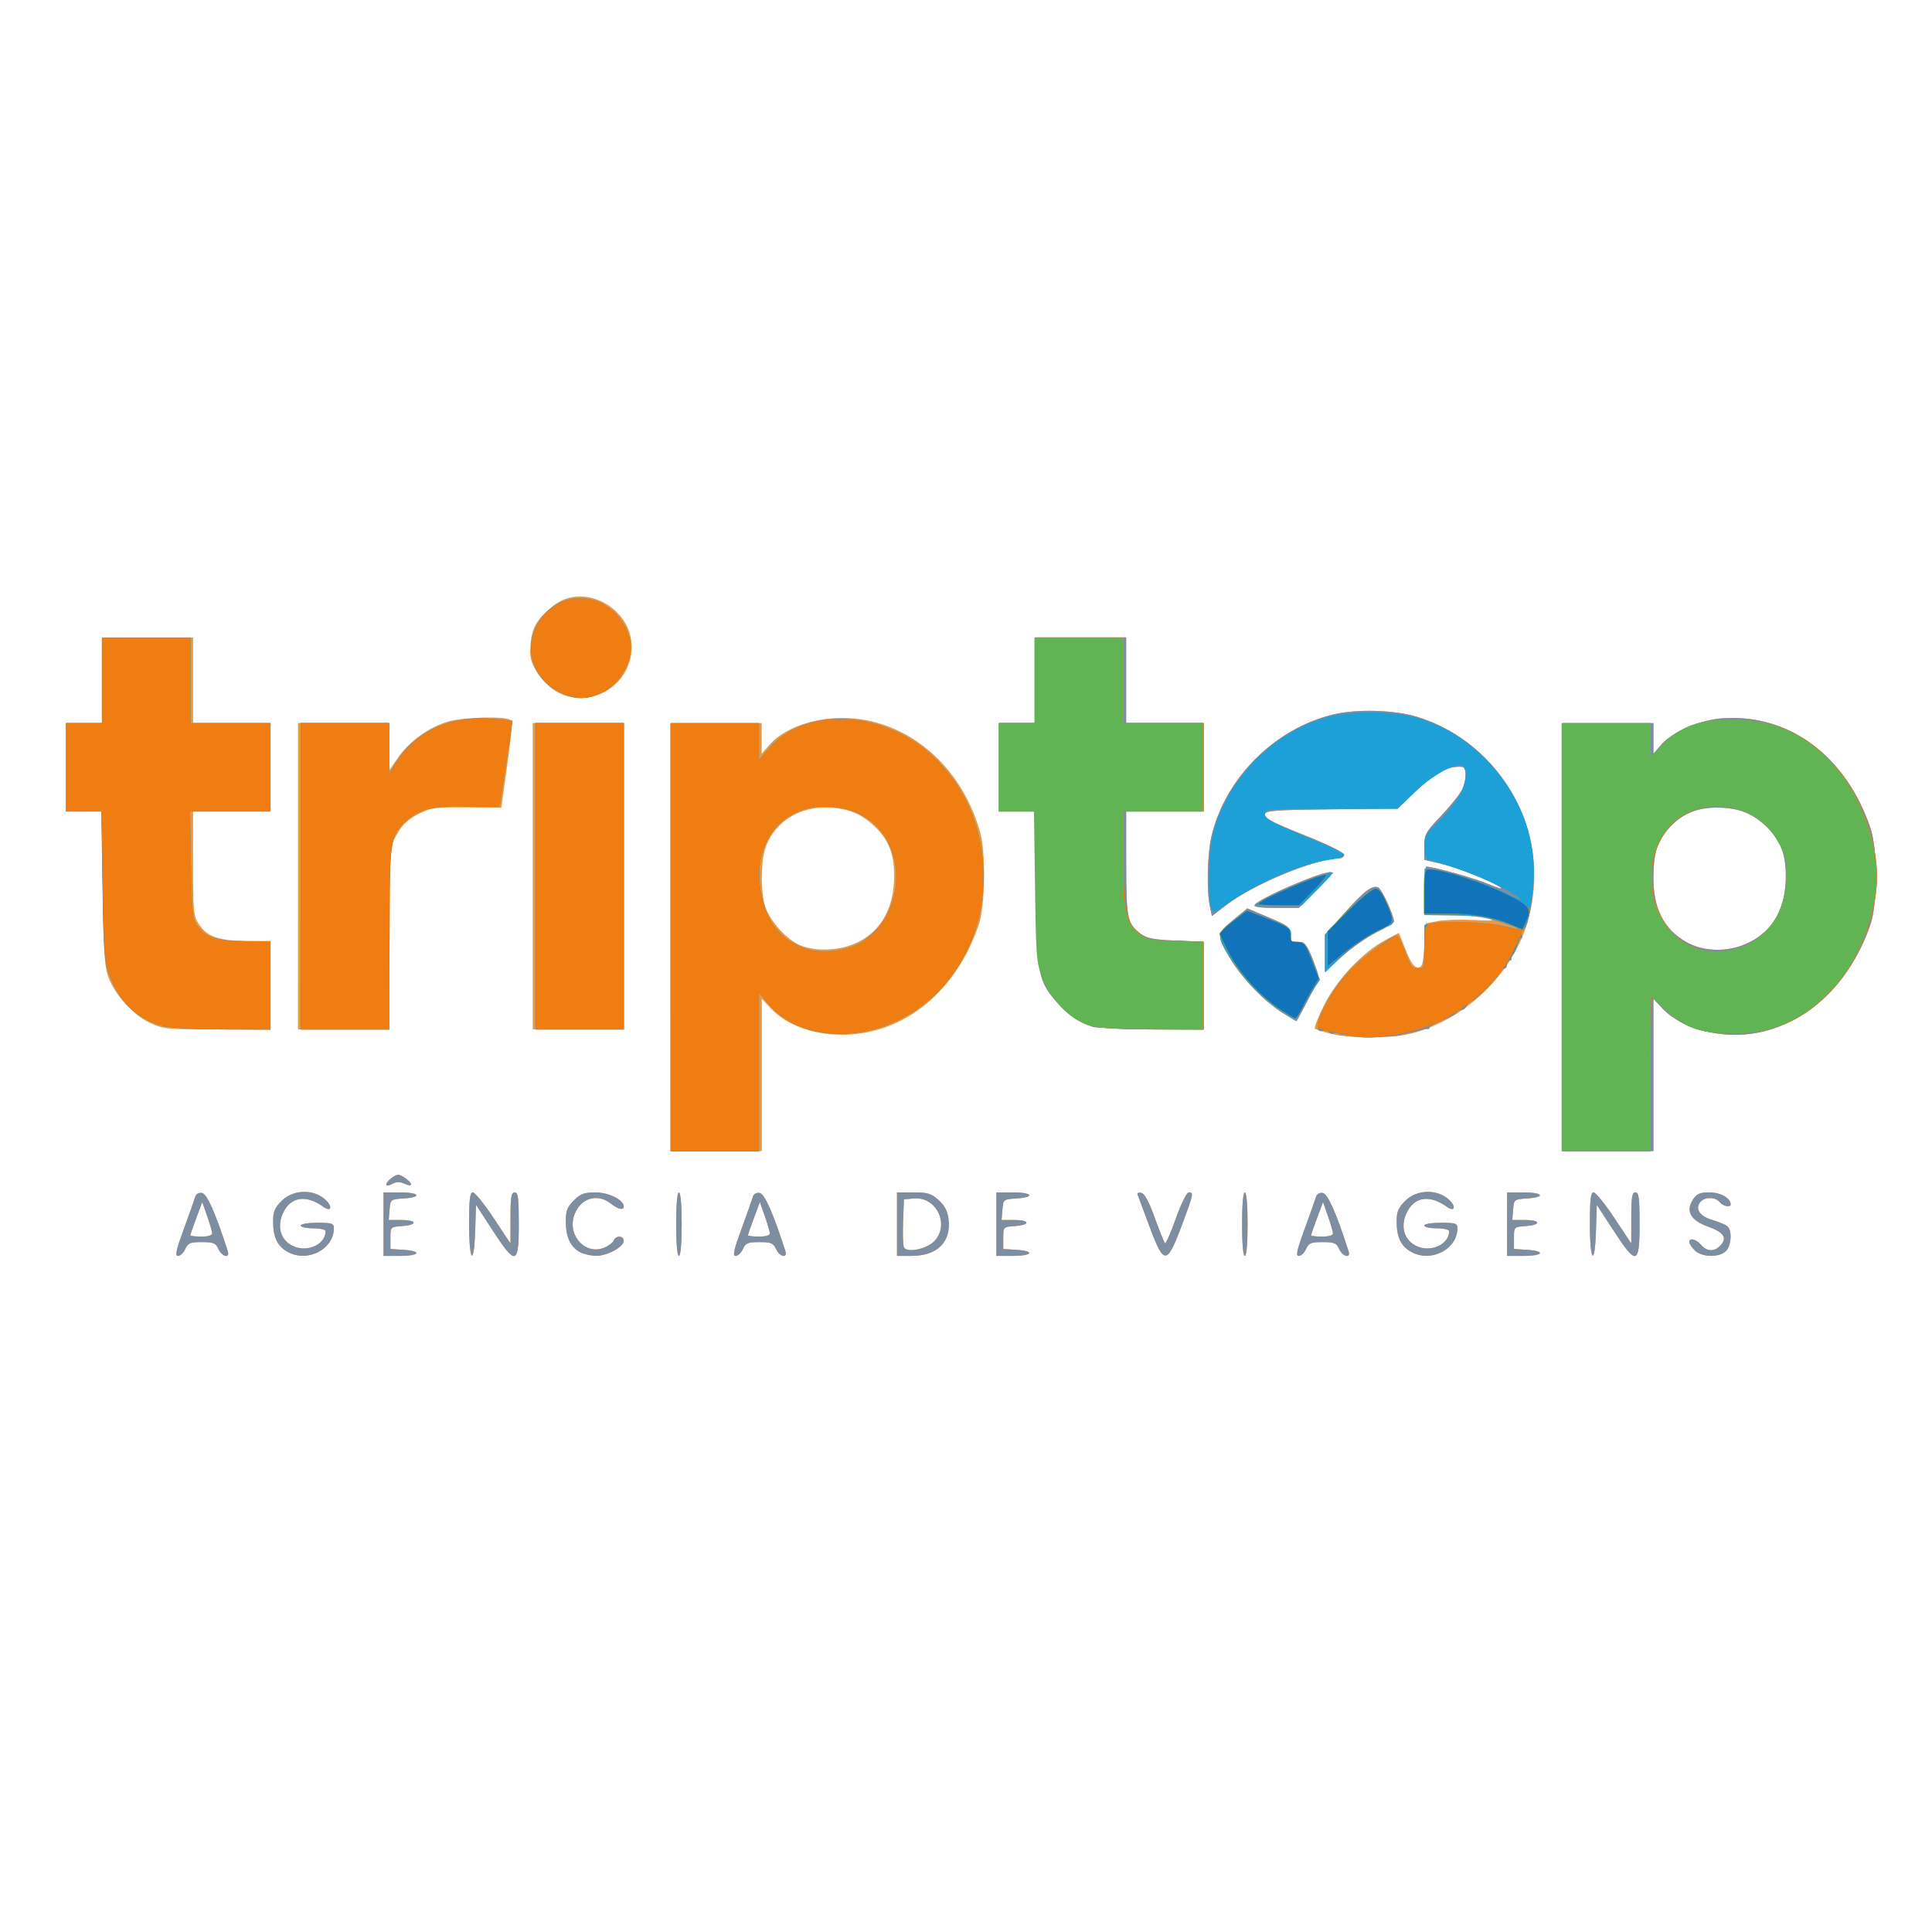 <svg id="svg1" width="512" height="512" version="1.1" viewBox="0 0 135.5 135.5" xml:space="preserve" xmlns="http://www.w3.org/2000/svg"><g id="layer1"><g id="g229022" transform="translate(.023 .805)"><path id="path229027" d="m12.87 85.39c0.381-1.038 0.737-2.045 0.791-2.237 0.062-0.216 0.246-0.327 0.483-0.29 0.348 0.053 0.952 1.417 1.806 4.076 0.172 0.536-0.404 0.408-0.656-0.145-0.191-0.42-0.346-0.484-1.162-0.484-0.816 0-0.971 0.064-1.162 0.484-0.121 0.266-0.349 0.484-0.507 0.484-0.225 0-0.138-0.405 0.406-1.888zm1.987 0.29c-0.008-0.133-0.168-0.677-0.355-1.21l-0.34-0.968-0.419 1.12c-0.231 0.616-0.419 1.16-0.419 1.21 0 0.049 0.348 0.09 0.774 0.09 0.498 0 0.769-0.086 0.759-0.242zm5.209 1.266c-0.661-0.41-0.934-1.019-0.934-2.083 0-0.688 0.112-0.959 0.596-1.443 0.791-0.791 2.185-0.85 3.024-0.128 0.565 0.486 0.483 0.955-0.095 0.542-1.208-0.864-2.268-0.714-2.813 0.397-0.489 0.996-0.175 1.999 0.746 2.384 1.002 0.419 2.222-0.167 2.222-1.067 0-0.116-0.384-0.206-0.871-0.206-0.479 0-0.871-0.087-0.871-0.194 0-0.108 0.516-0.194 1.162-0.194 1.023 0 1.162 0.045 1.162 0.378 0 1.525-1.946 2.469-3.325 1.614zm6.81-1.895v-2.227h1.162c1.375 0 1.569 0.34 0.242 0.425-0.911 0.058-0.92 0.066-0.98 0.785l-0.06 0.726h0.883c1.114 0 1.163 0.345 0.06 0.424-0.821 0.059-0.823 0.061-0.823 0.834v0.774l0.92 0.059c1.327 0.085 1.133 0.425-0.242 0.425h-1.162zm6.002 0c0-1.747 0.057-2.227 0.263-2.227 0.145 0 0.798 0.806 1.451 1.791l1.188 1.791 0.001-1.791c9.83e-4 -1.462 0.054-1.791 0.292-1.791 0.241 0 0.29 0.377 0.29 2.227 0 2.875-0.215 2.926-1.839 0.43l-1.162-1.785-0.056 1.791c-0.081 2.593-0.428 2.24-0.428-0.436zm7.766 1.956c-0.661-0.366-0.975-1.042-0.983-2.116-0.006-0.78 0.087-1.028 0.559-1.5 0.473-0.473 0.723-0.566 1.523-0.566 0.93 0 1.977 0.52 1.977 0.982 0 0.294-0.39 0.205-0.915-0.208-0.959-0.754-2.166-0.351-2.565 0.855-0.469 1.422 0.812 2.786 2.111 2.248 0.312-0.129 0.614-0.357 0.672-0.507 0.14-0.366 0.698-0.349 0.698 0.021 0 0.432-1.156 1.062-1.936 1.054-0.373-0.003-0.886-0.121-1.14-0.263zm6.755-1.956c0-1.355 0.076-2.227 0.194-2.227 0.118 0 0.194 0.871 0.194 2.227s-0.076 2.227-0.194 2.227c-0.118 0-0.194-0.871-0.194-2.227zm4.581 0.339c0.381-1.038 0.737-2.045 0.791-2.237 0.062-0.216 0.246-0.327 0.483-0.29 0.348 0.053 0.952 1.417 1.806 4.076 0.172 0.536-0.404 0.408-0.656-0.145-0.191-0.42-0.346-0.484-1.162-0.484s-0.971 0.064-1.162 0.484c-0.121 0.266-0.349 0.484-0.507 0.484-0.225 0-0.138-0.405 0.406-1.888zm1.987 0.29c-0.008-0.133-0.168-0.677-0.355-1.21l-0.34-0.968-0.419 1.12c-0.231 0.616-0.419 1.16-0.419 1.21 0 0.049 0.348 0.09 0.774 0.09 0.498 0 0.769-0.086 0.759-0.242zm8.921-0.629v-2.227h1.159c0.99 0 1.245 0.077 1.754 0.532 0.416 0.372 0.626 0.766 0.697 1.307 0.213 1.627-0.765 2.612-2.594 2.613l-1.016 7.24e-4zm2.662 1.147c1.028-1.16 0.086-3.077-1.449-2.95l-0.729 0.06-0.057 1.532c-0.031 0.843-0.008 1.659 0.052 1.815 0.174 0.453 1.651 0.144 2.184-0.457zm4.308-1.147v-2.227h1.162c1.375 0 1.569 0.34 0.242 0.425-0.911 0.058-0.92 0.066-0.98 0.785l-0.06 0.726h0.883c1.114 0 1.163 0.345 0.06 0.424-0.821 0.059-0.823 0.061-0.823 0.834v0.774l0.92 0.059c1.327 0.085 1.133 0.425-0.242 0.425h-1.162zm10.74 0.169c-0.423-1.14-0.801-2.154-0.84-2.253-0.039-0.099 0.08-0.15 0.265-0.113 0.225 0.045 0.536 0.622 0.942 1.746 0.334 0.924 0.656 1.728 0.716 1.787 0.06 0.059 0.404-0.718 0.763-1.728 0.374-1.048 0.763-1.836 0.907-1.836 0.36 0 0.337 0.111-0.501 2.345-1.036 2.764-1.244 2.768-2.252 0.05zm6.491-0.169c0-1.355 0.076-2.227 0.194-2.227 0.118 0 0.194 0.871 0.194 2.227s-0.076 2.227-0.194 2.227c-0.118 0-0.194-0.871-0.194-2.227zm4.387 0.339c0.381-1.038 0.737-2.045 0.791-2.237 0.062-0.216 0.246-0.327 0.483-0.29 0.348 0.053 0.952 1.417 1.806 4.076 0.172 0.536-0.404 0.408-0.656-0.145-0.191-0.42-0.346-0.484-1.162-0.484-0.816 0-0.971 0.064-1.162 0.484-0.121 0.266-0.349 0.484-0.507 0.484-0.225 0-0.138-0.405 0.406-1.888zm1.987 0.29c-0.008-0.133-0.168-0.677-0.355-1.21l-0.34-0.968-0.419 1.12c-0.231 0.616-0.419 1.16-0.419 1.21 0 0.049 0.348 0.09 0.774 0.09 0.498 0 0.769-0.086 0.759-0.242zm5.402 1.266c-0.661-0.41-0.934-1.019-0.934-2.083 0-0.688 0.112-0.959 0.596-1.443 0.791-0.791 2.185-0.85 3.024-0.128 0.565 0.486 0.483 0.955-0.095 0.542-1.208-0.864-2.268-0.714-2.813 0.397-0.489 0.996-0.175 1.999 0.746 2.384 1.002 0.419 2.222-0.167 2.222-1.067 0-0.116-0.384-0.206-0.871-0.206-0.479 0-0.871-0.087-0.871-0.194 0-0.108 0.516-0.194 1.162-0.194 1.023 0 1.162 0.045 1.162 0.378 0 1.525-1.946 2.469-3.325 1.614zm6.81-1.895v-2.227h1.162c1.375 0 1.569 0.34 0.242 0.425-0.911 0.058-0.92 0.066-0.98 0.785l-0.06 0.726h0.883c1.114 0 1.163 0.345 0.06 0.424-0.821 0.059-0.823 0.061-0.823 0.834v0.774l0.92 0.059c1.327 0.085 1.133 0.425-0.242 0.425h-1.162zm5.808 0c0-1.747 0.057-2.227 0.263-2.227 0.145 0 0.798 0.806 1.451 1.791l1.188 1.791 1e-3 -1.791c9.8e-4 -1.462 0.054-1.791 0.292-1.791 0.241 0 0.29 0.377 0.29 2.227 0 2.875-0.215 2.926-1.839 0.43l-1.162-1.785-0.056 1.791c-0.081 2.593-0.428 2.24-0.428-0.436zm7.357 1.839c-0.213-0.213-0.387-0.474-0.387-0.581 0-0.327 0.476-0.215 0.826 0.194 0.415 0.484 0.952 0.495 1.375 0.028 0.48-0.53 0.217-0.913-0.903-1.316-1.211-0.435-1.565-1.082-1.035-1.891 0.268-0.409 0.478-0.499 1.164-0.499 0.765 0 1.478 0.404 1.478 0.838 0 0.242-0.532 0.132-0.774-0.161-0.307-0.37-1.044-0.375-1.348-0.009-0.397 0.478-0.058 0.998 0.819 1.258 0.451 0.134 0.928 0.332 1.061 0.441 0.364 0.297 0.295 1.398-0.112 1.766-0.497 0.45-1.683 0.413-2.163-0.067zm-91.77-4.629c0-0.104 0.186-0.32 0.413-0.479 0.367-0.257 0.464-0.256 0.871 0.011 0.595 0.39 0.594 0.697-0.001 0.425-0.334-0.152-0.572-0.149-0.871 0.011-0.247 0.132-0.412 0.145-0.412 0.031zm19.94-17.35v-15h6.389v2.143l0.576-0.656c0.886-1.009 2.694-1.735 4.573-1.836 4.613-0.248 8.772 3.023 10.17 7.996 0.409 1.461 0.356 5.154-0.094 6.486-1.669 4.941-5.594 7.943-10.07 7.707-1.868-0.099-3.498-0.757-4.498-1.818l-0.65-0.69v10.68h-6.389zm13.13 0.368c1.676-0.835 2.554-2.457 2.547-4.705-0.005-1.571-0.428-2.573-1.489-3.53-0.973-0.877-1.951-1.221-3.444-1.21-1.947 0.015-3.609 1.204-4.135 2.962-0.285 0.952-0.283 2.957 0.004 3.915 0.282 0.94 1.338 2.191 2.264 2.68 1.088 0.575 2.975 0.524 4.254-0.113zm49.41-0.368v-15h6.389v2.159l0.496-0.589c0.806-0.958 2.761-1.807 4.404-1.913 4.644-0.298 8.609 2.66 10.32 7.7 0.513 1.508 0.511 5.277-3e-3 6.776-1.377 4.016-4.281 6.827-7.811 7.561-2.485 0.516-5.366-0.196-6.758-1.671l-0.65-0.69v10.68h-6.389zm13.11 0.378c1.714-0.854 2.574-2.432 2.566-4.71-5e-3 -1.576-0.426-2.576-1.489-3.534-0.973-0.877-1.951-1.221-3.444-1.21-1.411 0.011-2.51 0.522-3.373 1.568-0.744 0.902-0.98 1.712-0.982 3.365-2e-3 2.149 0.728 3.587 2.275 4.48 1.269 0.733 3.025 0.749 4.447 0.041zm-29.33 6.409c-0.562-0.136-1.073-0.298-1.135-0.36-0.062-0.062 0.222-0.793 0.632-1.624 0.868-1.762 2.703-3.725 4.264-4.561l0.995-0.533 0.484 1.211c0.351 0.876 0.584 1.211 0.844 1.211 0.312 0 0.372-0.204 0.456-1.544l0.097-1.544 0.871-0.162c0.479-0.089 1.612-0.122 2.517-0.073 1.251 0.068 1.506 0.043 1.065-0.102-0.32-0.105-1.474-0.205-2.565-0.222l-1.984-0.031-1.38e-4 -1.694c-7.5e-5 -0.932 0.065-1.693 0.145-1.693 0.522 0.005 3.481 0.839 4.427 1.247 0.627 0.271 0.974 0.365 0.772 0.209-0.557-0.43-2.977-1.389-4.231-1.677l-1.113-0.256v-0.92c0-0.866 0.073-0.998 1.251-2.246 0.688-0.729 1.341-1.564 1.452-1.856 0.274-0.721 0.254-1.468-0.041-1.495-1.012-0.093-1.863 0.361-3.352 1.791l-1.175 1.129-4.631 0.052c-4.108 0.046-4.638 0.088-4.692 0.369-0.047 0.244 0.588 0.575 2.756 1.438 1.639 0.652 2.817 1.229 2.817 1.377 0 0.141-0.16 0.256-0.356 0.256-1.635 0-6.009 1.809-7.913 3.273l-1.009 0.776-0.15-0.718c-0.228-1.092-0.166-3.687 0.117-4.88 0.968-4.086 4.426-7.546 8.538-8.541 1.652-0.4 4.307-0.323 5.905 0.171 6.024 1.863 9.503 8.336 7.728 14.38-1.081 3.681-4.38 6.848-8.143 7.819-1.415 0.365-4.189 0.378-5.641 0.026zm-82.82-0.758c-1.176-0.547-2.45-1.936-2.92-3.183-0.29-0.769-0.354-1.733-0.415-6.282l-0.073-5.373h-2.49v-6.196h2.517v-6.002h6.389v6.002h5.421v6.196h-5.421v3.65c0 3.481 0.021 3.681 0.442 4.308 0.568 0.844 1.384 1.117 3.382 1.131l1.597 0.011v6.196l-3.727-0.002c-3.502-0.002-3.786-0.029-4.702-0.456zm10.37-10.29v-10.75h6.389v3.334l0.64-0.929c0.771-1.118 2.139-2.101 3.478-2.499 1.032-0.306 3.937-0.396 4.349-0.135 0.188 0.119 0.148 0.804-0.182 3.161l-0.421 3.009-2.435-0.018c-2.25-0.017-2.509 0.019-3.4 0.476-0.695 0.356-1.1 0.735-1.449 1.355l-0.484 0.861-0.12 12.88h-6.366zm16.46 0v-10.75h6.389v21.49h-6.389zm39.3 10.56c-0.972-0.296-1.713-0.793-2.479-1.663-1.375-1.562-1.458-1.998-1.54-8.079l-0.073-5.373h-2.49v-6.196h2.517v-6.002h6.389v6.002h5.421v6.196h-5.421l0.003 3.63c0.003 3.906 0.076 4.26 1.019 4.96 0.437 0.324 0.901 0.414 2.469 0.477l1.931 0.078v6.151l-3.63-0.017c-1.997-0.009-3.849-0.083-4.116-0.164zm13.28-0.991c-1.292-0.819-2.804-2.385-3.636-3.765-1-1.659-0.993-1.769 0.174-2.727l1.006-0.826 1.511 0.64c1.382 0.585 1.506 0.683 1.455 1.147-0.034 0.307 0.043 0.516 0.194 0.528 0.137 0.011 0.414 0.033 0.616 0.048 0.264 0.02 0.5 0.379 0.842 1.286 0.46 1.218 0.465 1.277 0.14 1.839-0.185 0.32-0.546 0.995-0.804 1.5-0.258 0.506-0.49 0.92-0.517 0.92-0.027 0-0.468-0.266-0.981-0.591zm2.986-4.163v-1.301l1.291-1.442c1.451-1.621 2.005-2.05 2.435-1.885 0.252 0.097 1.114 1.956 1.114 2.403 0 0.082-0.547 0.419-1.216 0.748-0.668 0.329-1.758 1.089-2.42 1.689l-1.205 1.09zm-4.934-3.383c0.29-0.469 4.564-2.319 5.358-2.319 0.133 0-0.319 0.566-1.005 1.258l-1.247 1.258h-1.614c-1.053 0-1.572-0.069-1.492-0.198zm-49.03-15.01c-0.478-0.287-1.033-0.855-1.33-1.362-0.43-0.733-0.496-1.038-0.422-1.935 0.097-1.167 0.443-1.758 1.56-2.662 2.225-1.801 5.796 0.265 5.515 3.191-0.25 2.597-3.119 4.089-5.324 2.768z" fill="#ea9842"/><path id="path229026" d="m12.87 85.39c0.381-1.038 0.737-2.045 0.791-2.237 0.062-0.216 0.246-0.327 0.483-0.29 0.348 0.053 0.952 1.417 1.806 4.076 0.172 0.536-0.404 0.408-0.656-0.145-0.191-0.42-0.346-0.484-1.162-0.484-0.816 0-0.971 0.064-1.162 0.484-0.121 0.266-0.349 0.484-0.507 0.484-0.225 0-0.138-0.405 0.406-1.888zm1.987 0.29c-0.008-0.133-0.168-0.677-0.355-1.21l-0.34-0.968-0.419 1.12c-0.231 0.616-0.419 1.16-0.419 1.21 0 0.049 0.348 0.09 0.774 0.09 0.498 0 0.769-0.086 0.759-0.242zm5.209 1.266c-0.661-0.41-0.934-1.019-0.934-2.083 0-0.688 0.112-0.959 0.596-1.443 0.791-0.791 2.185-0.85 3.024-0.128 0.565 0.486 0.483 0.955-0.095 0.542-1.208-0.864-2.268-0.714-2.813 0.397-0.489 0.996-0.175 1.999 0.746 2.384 1.002 0.419 2.222-0.167 2.222-1.067 0-0.116-0.384-0.206-0.871-0.206-0.479 0-0.871-0.087-0.871-0.194 0-0.108 0.516-0.194 1.162-0.194 1.023 0 1.162 0.045 1.162 0.378 0 1.525-1.946 2.469-3.325 1.614zm6.81-1.895v-2.227h1.162c1.375 0 1.569 0.34 0.242 0.425-0.911 0.058-0.92 0.066-0.98 0.785l-0.06 0.726h0.883c1.114 0 1.163 0.345 0.06 0.424-0.821 0.059-0.823 0.061-0.823 0.834v0.774l0.92 0.059c1.327 0.085 1.133 0.425-0.242 0.425h-1.162zm6.002 0c0-1.747 0.057-2.227 0.263-2.227 0.145 0 0.798 0.806 1.451 1.791l1.188 1.791 0.001-1.791c9.83e-4 -1.462 0.054-1.791 0.292-1.791 0.241 0 0.29 0.377 0.29 2.227 0 2.875-0.215 2.926-1.839 0.43l-1.162-1.785-0.056 1.791c-0.081 2.593-0.428 2.24-0.428-0.436zm7.766 1.956c-0.661-0.366-0.975-1.042-0.983-2.116-0.006-0.78 0.087-1.028 0.559-1.5 0.473-0.473 0.723-0.566 1.523-0.566 0.93 0 1.977 0.52 1.977 0.982 0 0.294-0.39 0.205-0.915-0.208-0.959-0.754-2.166-0.351-2.565 0.855-0.469 1.422 0.812 2.786 2.111 2.248 0.312-0.129 0.614-0.357 0.672-0.507 0.14-0.366 0.698-0.349 0.698 0.021 0 0.432-1.156 1.062-1.936 1.054-0.373-0.003-0.886-0.121-1.14-0.263zm6.755-1.956c0-1.355 0.076-2.227 0.194-2.227 0.118 0 0.194 0.871 0.194 2.227s-0.076 2.227-0.194 2.227c-0.118 0-0.194-0.871-0.194-2.227zm4.581 0.339c0.381-1.038 0.737-2.045 0.791-2.237 0.062-0.216 0.246-0.327 0.483-0.29 0.348 0.053 0.952 1.417 1.806 4.076 0.172 0.536-0.404 0.408-0.656-0.145-0.191-0.42-0.346-0.484-1.162-0.484s-0.971 0.064-1.162 0.484c-0.121 0.266-0.349 0.484-0.507 0.484-0.225 0-0.138-0.405 0.406-1.888zm1.987 0.29c-0.008-0.133-0.168-0.677-0.355-1.21l-0.34-0.968-0.419 1.12c-0.231 0.616-0.419 1.16-0.419 1.21 0 0.049 0.348 0.09 0.774 0.09 0.498 0 0.769-0.086 0.759-0.242zm8.921-0.629v-2.227h1.159c0.99 0 1.245 0.077 1.754 0.532 0.416 0.372 0.626 0.766 0.697 1.307 0.213 1.627-0.765 2.612-2.594 2.613l-1.016 7.24e-4zm2.662 1.147c1.028-1.16 0.086-3.077-1.449-2.95l-0.729 0.06-0.057 1.532c-0.031 0.843-0.008 1.659 0.052 1.815 0.174 0.453 1.651 0.144 2.184-0.457zm4.308-1.147v-2.227h1.162c1.375 0 1.569 0.34 0.242 0.425-0.911 0.058-0.92 0.066-0.98 0.785l-0.06 0.726h0.883c1.114 0 1.163 0.345 0.06 0.424-0.821 0.059-0.823 0.061-0.823 0.834v0.774l0.92 0.059c1.327 0.085 1.133 0.425-0.242 0.425h-1.162zm10.74 0.169c-0.423-1.14-0.801-2.154-0.84-2.253-0.039-0.099 0.08-0.15 0.265-0.113 0.225 0.045 0.536 0.622 0.942 1.746 0.334 0.924 0.656 1.728 0.716 1.787 0.06 0.059 0.404-0.718 0.763-1.728 0.374-1.048 0.763-1.836 0.907-1.836 0.36 0 0.337 0.111-0.501 2.345-1.036 2.764-1.244 2.768-2.252 0.05zm6.491-0.169c0-1.355 0.076-2.227 0.194-2.227 0.118 0 0.194 0.871 0.194 2.227s-0.076 2.227-0.194 2.227c-0.118 0-0.194-0.871-0.194-2.227zm4.387 0.339c0.381-1.038 0.737-2.045 0.791-2.237 0.062-0.216 0.246-0.327 0.483-0.29 0.348 0.053 0.952 1.417 1.806 4.076 0.172 0.536-0.404 0.408-0.656-0.145-0.191-0.42-0.346-0.484-1.162-0.484-0.816 0-0.971 0.064-1.162 0.484-0.121 0.266-0.349 0.484-0.507 0.484-0.225 0-0.138-0.405 0.406-1.888zm1.987 0.29c-0.008-0.133-0.168-0.677-0.355-1.21l-0.34-0.968-0.419 1.12c-0.231 0.616-0.419 1.16-0.419 1.21 0 0.049 0.348 0.09 0.774 0.09 0.498 0 0.769-0.086 0.759-0.242zm5.402 1.266c-0.661-0.41-0.934-1.019-0.934-2.083 0-0.688 0.112-0.959 0.596-1.443 0.791-0.791 2.185-0.85 3.024-0.128 0.565 0.486 0.483 0.955-0.095 0.542-1.208-0.864-2.268-0.714-2.813 0.397-0.489 0.996-0.175 1.999 0.746 2.384 1.002 0.419 2.222-0.167 2.222-1.067 0-0.116-0.384-0.206-0.871-0.206-0.479 0-0.871-0.087-0.871-0.194 0-0.108 0.516-0.194 1.162-0.194 1.023 0 1.162 0.045 1.162 0.378 0 1.525-1.946 2.469-3.325 1.614zm6.81-1.895v-2.227h1.162c1.375 0 1.569 0.34 0.242 0.425-0.911 0.058-0.92 0.066-0.98 0.785l-0.06 0.726h0.883c1.114 0 1.163 0.345 0.06 0.424-0.821 0.059-0.823 0.061-0.823 0.834v0.774l0.92 0.059c1.327 0.085 1.133 0.425-0.242 0.425h-1.162zm5.808 0c0-1.747 0.057-2.227 0.263-2.227 0.145 0 0.798 0.806 1.451 1.791l1.188 1.791 1e-3 -1.791c9.8e-4 -1.462 0.054-1.791 0.292-1.791 0.241 0 0.29 0.377 0.29 2.227 0 2.875-0.215 2.926-1.839 0.43l-1.162-1.785-0.056 1.791c-0.081 2.593-0.428 2.24-0.428-0.436zm7.357 1.839c-0.213-0.213-0.387-0.474-0.387-0.581 0-0.327 0.476-0.215 0.826 0.194 0.415 0.484 0.952 0.495 1.375 0.028 0.48-0.53 0.217-0.913-0.903-1.316-1.211-0.435-1.565-1.082-1.035-1.891 0.268-0.409 0.478-0.499 1.164-0.499 0.765 0 1.478 0.404 1.478 0.838 0 0.242-0.532 0.132-0.774-0.161-0.307-0.37-1.044-0.375-1.348-0.009-0.397 0.478-0.058 0.998 0.819 1.258 0.451 0.134 0.928 0.332 1.061 0.441 0.364 0.297 0.295 1.398-0.112 1.766-0.497 0.45-1.683 0.413-2.163-0.067zm-91.77-4.629c0-0.104 0.186-0.32 0.413-0.479 0.367-0.257 0.464-0.256 0.871 0.011 0.595 0.39 0.594 0.697-0.001 0.425-0.334-0.152-0.572-0.149-0.871 0.011-0.247 0.132-0.412 0.145-0.412 0.031zm19.94-17.35v-15h6.196v2.587l0.699-0.817c2.62-3.061 8.356-2.658 11.79 0.828 2.125 2.158 3.254 4.985 3.254 8.148 0 3.186-1.134 6.011-3.273 8.156-3.477 3.485-9.149 3.881-11.77 0.82l-0.699-0.817v11.11h-6.196zm13.1 0.517c2.127-1.085 3.226-3.814 2.514-6.245-0.607-2.076-2.135-3.261-4.412-3.425-3.596-0.258-5.819 2.934-4.699 6.746 0.495 1.685 1.347 2.615 2.936 3.208 0.952 0.355 2.668 0.222 3.661-0.284zm49.44-0.517v-15h6.389v2.159l0.496-0.589c0.806-0.958 2.761-1.807 4.404-1.913 4.644-0.298 8.609 2.66 10.32 7.7 0.513 1.508 0.511 5.277-3e-3 6.776-1.377 4.016-4.281 6.827-7.811 7.561-2.485 0.516-5.366-0.196-6.758-1.671l-0.65-0.69v10.68h-6.389zm13.11 0.378c1.714-0.854 2.574-2.432 2.566-4.71-5e-3 -1.576-0.426-2.576-1.489-3.534-0.973-0.877-1.951-1.221-3.444-1.21-1.411 0.011-2.51 0.522-3.373 1.568-0.744 0.902-0.98 1.712-0.982 3.365-2e-3 2.149 0.728 3.587 2.275 4.48 1.269 0.733 3.025 0.749 4.447 0.041zm-28.7 6.446c-0.162-0.091-0.375-0.115-0.473-0.054-0.098 0.061-0.237 0.016-0.308-0.1-0.071-0.116-0.255-0.162-0.408-0.103-1.006 0.386 0.181-2.379 1.768-4.12 0.863-0.946 3.004-2.544 3.409-2.544 0.084 0 0.344 0.523 0.577 1.162 0.355 0.973 0.498 1.162 0.882 1.162 0.443 0 0.458-0.05 0.458-1.526 0-1.419 0.031-1.535 0.436-1.643 0.815-0.218 3.929-0.123 4.991 0.152 1.567 0.406 1.413 0.203-0.228-0.302-1.05-0.323-1.92-0.441-3.312-0.447l-1.888-0.009-5.7e-5 -1.694c-3.1e-5 -0.932 0.065-1.693 0.145-1.693 0.522 0.005 3.481 0.839 4.427 1.247 0.627 0.271 0.974 0.365 0.772 0.209-0.557-0.43-2.977-1.389-4.231-1.677l-1.113-0.256v-0.92c0-0.866 0.073-0.998 1.251-2.246 0.688-0.729 1.341-1.564 1.452-1.856 0.274-0.721 0.254-1.468-0.041-1.495-1.012-0.093-1.863 0.361-3.352 1.791l-1.175 1.129-4.631 0.052c-4.108 0.046-4.638 0.088-4.692 0.369-0.047 0.244 0.588 0.575 2.756 1.438 1.639 0.652 2.817 1.229 2.817 1.377 0 0.141-0.16 0.256-0.356 0.256-1.635 0-6.009 1.809-7.913 3.273l-1.009 0.776-0.15-0.718c-0.228-1.092-0.166-3.687 0.117-4.88 0.968-4.086 4.426-7.546 8.538-8.541 1.652-0.4 4.307-0.323 5.905 0.171 5.047 1.561 8.533 6.556 8.158 11.69-0.127 1.737-0.476 3.262-0.748 3.262-0.105 0-0.141 0.131-0.08 0.29 0.061 0.16 0.034 0.29-0.061 0.29s-0.23 0.261-0.3 0.581c-0.07 0.32-0.213 0.581-0.317 0.581-0.104 0-0.136 0.087-0.07 0.194 0.066 0.106 0.027 0.194-0.085 0.194-0.113 0-0.205 0.131-0.205 0.29 0 0.16-0.09 0.29-0.2 0.29-0.11 0-0.248 0.127-0.308 0.283-0.141 0.368-1.814 2.041-2.041 2.041-0.096 0-0.224 0.131-0.286 0.29-0.061 0.16-0.233 0.29-0.381 0.29s-0.27 0.068-0.27 0.151c0 0.083-0.436 0.32-0.968 0.527-0.532 0.207-0.968 0.444-0.968 0.527 0 0.083-0.065 0.141-0.145 0.128-0.08-0.013-0.189-0.006-0.242 0.015-0.16 0.062-0.845 0.217-1.258 0.283-0.213 0.034-0.387 0.086-0.387 0.114 0 0.14-4.004 0.09-4.259-0.052zm-82.59-0.601c-1.849-0.499-3.04-1.667-3.778-3.705-0.296-0.818-0.363-1.772-0.43-6.147l-0.079-5.179h-2.48v-6.196h2.517v-6.002h6.196v6.002h5.615v6.196h-5.644l0.063 3.727c0.056 3.315 0.105 3.789 0.442 4.286 0.554 0.818 1.392 1.087 3.391 1.087h1.749v6.196l-3.34-0.013c-1.988-0.008-3.696-0.109-4.221-0.251zm9.69-10.48v-10.75h6.196v3.561l0.548-0.865c1.378-2.173 3.895-3.279 6.796-2.988l1.304 0.131-0.444 2.936c-0.244 1.615-0.448 2.98-0.452 3.033-0.004 0.053-0.952 0.068-2.105 0.032-2.386-0.074-3.426 0.14-4.311 0.885-1.281 1.078-1.328 1.372-1.332 8.425l-0.004 6.341h-6.196zm16.46 0v-10.75h6.196v21.49h-6.196zm39.11 10.56c-0.972-0.296-1.713-0.793-2.479-1.663-1.375-1.562-1.458-1.998-1.54-8.079l-0.073-5.373h-2.49v-6.196h2.517v-6.002h6.389v6.002h5.421v6.196h-5.421l0.003 3.63c0.003 3.906 0.076 4.26 1.019 4.96 0.437 0.324 0.901 0.414 2.469 0.477l1.931 0.078v6.151l-3.63-0.017c-1.997-0.009-3.849-0.083-4.116-0.164zm13.28-0.991c-1.292-0.819-2.804-2.385-3.636-3.765-1-1.659-0.993-1.769 0.174-2.727l1.006-0.826 1.511 0.64c1.382 0.585 1.506 0.683 1.455 1.147-0.034 0.307 0.043 0.516 0.194 0.528 0.137 0.011 0.414 0.033 0.616 0.048 0.264 0.02 0.5 0.379 0.842 1.286 0.46 1.218 0.465 1.277 0.14 1.839-0.185 0.32-0.546 0.995-0.804 1.5-0.258 0.506-0.49 0.92-0.517 0.92-0.027 0-0.468-0.266-0.981-0.591zm2.986-4.163v-1.301l1.291-1.442c1.451-1.621 2.005-2.05 2.435-1.885 0.252 0.097 1.114 1.956 1.114 2.403 0 0.082-0.547 0.419-1.216 0.748-0.668 0.329-1.758 1.089-2.42 1.689l-1.205 1.09zm-4.934-3.383c0.29-0.469 4.564-2.319 5.358-2.319 0.133 0-0.319 0.566-1.005 1.258l-1.247 1.258h-1.614c-1.053 0-1.572-0.069-1.492-0.198zm-48.6-14.88c-2.132-0.984-2.8-3.357-1.465-5.2 1.774-2.448 5.352-1.679 6.217 1.337 0.385 1.344-0.591 3.21-2.019 3.858-1.005 0.457-1.751 0.458-2.733 0.004z" fill="#7d8ea3"/><path id="path229025" d="m47.01 64.92v-15h6.196v2.587l0.699-0.817c2.62-3.061 8.356-2.658 11.79 0.828 2.125 2.158 3.254 4.985 3.254 8.148 0 3.186-1.134 6.011-3.273 8.156-3.477 3.485-9.149 3.881-11.77 0.82l-0.699-0.817v11.11h-6.196zm13.1 0.517c2.127-1.085 3.226-3.814 2.514-6.245-0.607-2.076-2.135-3.261-4.412-3.425-3.596-0.258-5.819 2.934-4.699 6.746 0.495 1.685 1.347 2.615 2.936 3.208 0.952 0.355 2.668 0.222 3.661-0.284zm49.44-0.517v-15h6.196v2.387l0.88-0.892c1.279-1.297 2.597-1.766 4.929-1.752 2.926 0.017 4.986 0.947 7.057 3.185 1.755 1.895 3.01 5.156 3.01 7.818 0 2.642-1.233 5.837-3.011 7.802-1.986 2.195-4.117 3.176-6.96 3.207-2.306 0.024-3.501-0.384-4.806-1.642-0.539-0.519-1.006-0.944-1.039-0.944-0.033 0-0.06 2.44-0.06 5.421v5.421h-6.196zm12.32 0.779c2.127-0.632 3.431-2.541 3.445-5.044 7e-3 -1.169-0.076-1.51-0.588-2.42-0.726-1.291-1.755-2.054-3.169-2.349-2.293-0.478-4.225 0.388-5.169 2.319-0.453 0.925-0.537 1.338-0.526 2.594 0.01 1.256 0.103 1.67 0.582 2.606 1.085 2.122 3.116 2.98 5.426 2.294zm-26.93 6.165c-0.213-0.043-0.894-0.177-1.514-0.297-1.081-0.21-1.122-0.24-1.002-0.722 0.208-0.836 1.284-2.575 2.217-3.583 0.798-0.862 2.943-2.438 3.319-2.438 0.084 0 0.344 0.523 0.577 1.162 0.355 0.973 0.498 1.162 0.882 1.162 0.443 0 0.458-0.05 0.458-1.54v-1.54l0.694-0.13c0.972-0.182 4.482 0.031 5.368 0.326 0.652 0.217 0.724 0.302 0.617 0.729-0.45 1.792-3.14 4.646-5.407 5.737-1.938 0.932-4.707 1.439-6.209 1.136zm-83.55-0.722c-1.849-0.499-3.04-1.667-3.778-3.705-0.296-0.818-0.363-1.772-0.43-6.147l-0.079-5.179h-2.48v-6.196h2.517v-6.002h6.196v6.002h5.615v6.196h-5.644l0.063 3.727c0.056 3.315 0.105 3.789 0.442 4.286 0.554 0.818 1.392 1.087 3.391 1.087h1.749v6.196l-3.34-0.013c-1.988-0.008-3.696-0.109-4.221-0.251zm9.69-10.48v-10.75h6.196v3.561l0.548-0.865c1.378-2.173 3.895-3.279 6.796-2.988l1.304 0.131-0.444 2.936c-0.244 1.615-0.448 2.98-0.452 3.033-0.004 0.053-0.952 0.068-2.105 0.032-2.386-0.074-3.426 0.14-4.311 0.885-1.281 1.078-1.328 1.372-1.332 8.425l-0.004 6.341h-6.196zm16.46 0v-10.75h6.196v21.49h-6.196zm38.85 10.43c-1.282-0.394-2.637-1.767-3.234-3.277-0.43-1.088-0.459-1.436-0.528-6.426l-0.073-5.276h-2.485v-6.196h2.517v-6.002h6.196v6.002h5.615v6.196h-5.615l0.001 3.243c0.001 3.667 0.136 4.383 0.978 5.19 0.568 0.545 0.683 0.573 2.615 0.636l2.021 0.066v6.16l-3.533-0.013c-2.551-0.01-3.795-0.094-4.474-0.302zm13.41-1.028c-1.736-1.156-4.244-4.254-4.244-5.243 0-0.275 0.929-1.16 1.704-1.623 0.146-0.087 0.891 0.107 1.777 0.464 1.395 0.562 1.522 0.659 1.49 1.131-0.029 0.444 0.037 0.512 0.474 0.483 0.457-0.03 0.56 0.1 1.032 1.303l0.524 1.336-0.378 0.536c-0.208 0.295-0.565 0.906-0.794 1.359-0.229 0.453-0.487 0.823-0.573 0.823-0.086 0-0.542-0.257-1.013-0.57zm3.113-4.003v-1.34l1.601-1.593c0.881-0.876 1.755-1.593 1.943-1.593 0.218 0 0.47 0.299 0.694 0.823 0.649 1.516 0.662 1.65 0.174 1.798-0.823 0.251-2.567 1.416-3.493 2.334l-0.92 0.912zm12.49-2.18c-1.099-0.387-1.748-0.48-3.436-0.492l-2.08-0.015-0.002-3.244 0.945 0.125c1.193 0.158 3.237 0.851 4.864 1.647 0.692 0.339 1.084 0.475 0.871 0.302-1.008-0.818-3.938-2.058-6.438-2.723-0.146-0.039-0.242-0.395-0.242-0.901 0-0.742 0.102-0.935 0.895-1.7 0.492-0.475 1.146-1.251 1.452-1.724 0.604-0.934 0.747-2.08 0.28-2.258-0.512-0.197-2.115 0.703-3.327 1.867l-1.203 1.156h-4.677c-4.635 0-4.676 0.004-4.615 0.405 0.049 0.322 0.611 0.628 2.759 1.5 1.483 0.603 2.728 1.193 2.766 1.312 0.041 0.129-0.317 0.267-0.887 0.343-2.053 0.272-5.108 1.564-7.187 3.039-1.04 0.738-1.065 0.745-1.218 0.332-0.266-0.719-0.172-4.053 0.149-5.267 1.017-3.854 4.307-7.145 8.142-8.144 1.462-0.381 4.332-0.379 5.799 0.003 2.037 0.531 3.561 1.418 5.135 2.989 2.754 2.75 3.886 6.292 3.212 10.05-0.16 0.894-0.362 1.682-0.448 1.751-0.086 0.069-0.766-0.089-1.511-0.351zm-16.07-1.9c1.136-0.583 3.777-1.609 4.142-1.609 0.058 0-0.412 0.523-1.044 1.162l-1.15 1.162-3.304-0.019zm-49.95-14.17c-2.132-0.984-2.8-3.357-1.465-5.2 1.774-2.448 5.352-1.679 6.217 1.337 0.385 1.344-0.591 3.21-2.019 3.858-1.005 0.457-1.751 0.458-2.733 0.004z" fill="#1d9fd8"/><path id="path229024" d="m47.01 64.92v-15h6.196v2.587l0.699-0.817c2.62-3.061 8.356-2.658 11.79 0.828 2.125 2.158 3.254 4.985 3.254 8.148 0 3.186-1.134 6.011-3.273 8.156-3.477 3.485-9.149 3.881-11.77 0.82l-0.699-0.817v11.11h-6.196zm13.1 0.517c2.127-1.085 3.226-3.814 2.514-6.245-0.607-2.076-2.135-3.261-4.412-3.425-3.596-0.258-5.819 2.934-4.699 6.746 0.495 1.685 1.347 2.615 2.936 3.208 0.952 0.355 2.668 0.222 3.661-0.284zm49.44-0.517v-15h6.196v2.387l0.88-0.892c1.279-1.297 2.597-1.766 4.929-1.752 2.926 0.017 4.986 0.947 7.057 3.185 1.755 1.895 3.01 5.156 3.01 7.818 0 2.642-1.233 5.837-3.011 7.802-1.986 2.195-4.117 3.176-6.96 3.207-2.306 0.024-3.501-0.384-4.806-1.642-0.539-0.519-1.006-0.944-1.039-0.944-0.033 0-0.06 2.44-0.06 5.421v5.421h-6.196zm12.32 0.779c2.127-0.632 3.431-2.541 3.445-5.044 7e-3 -1.169-0.076-1.51-0.588-2.42-0.726-1.291-1.755-2.054-3.169-2.349-2.293-0.478-4.225 0.388-5.169 2.319-0.453 0.925-0.537 1.338-0.526 2.594 0.01 1.256 0.103 1.67 0.582 2.606 1.085 2.122 3.116 2.98 5.426 2.294zm-26.93 6.165c-0.213-0.043-0.894-0.177-1.514-0.297-1.081-0.21-1.122-0.24-1.002-0.722 0.208-0.836 1.284-2.575 2.217-3.583 0.798-0.862 2.943-2.438 3.319-2.438 0.084 0 0.344 0.523 0.577 1.162 0.355 0.973 0.498 1.162 0.882 1.162 0.443 0 0.458-0.05 0.458-1.526 0-1.419 0.031-1.535 0.436-1.643 0.84-0.225 3.947-0.119 5.069 0.173 1.36 0.354 1.599 0.268 0.453-0.163-1.381-0.519-2.489-0.703-4.264-0.708l-1.694-0.005v-1.549c0-1.81-0.103-1.757 2.244-1.157 1.79 0.458 5.113 2.016 5.113 2.397 0 0.55-1.016 2.93-1.676 3.923-0.98 1.476-2.837 3.082-4.48 3.873-1.866 0.899-4.661 1.401-6.139 1.103zm-83.55-0.722c-1.849-0.499-3.04-1.667-3.778-3.705-0.296-0.818-0.363-1.772-0.43-6.147l-0.079-5.179h-2.48v-6.196h2.517v-6.002h6.196v6.002h5.615v6.196h-5.644l0.063 3.727c0.056 3.315 0.105 3.789 0.442 4.286 0.554 0.818 1.392 1.087 3.391 1.087h1.749v6.196l-3.34-0.013c-1.988-0.008-3.696-0.109-4.221-0.251zm9.69-10.48v-10.75h6.196v3.561l0.548-0.865c1.378-2.173 3.895-3.279 6.796-2.988l1.304 0.131-0.444 2.936c-0.244 1.615-0.448 2.98-0.452 3.033-0.004 0.053-0.952 0.068-2.105 0.032-2.386-0.074-3.426 0.14-4.311 0.885-1.281 1.078-1.328 1.372-1.332 8.425l-0.004 6.341h-6.196zm16.46 0v-10.75h6.196v21.49h-6.196zm38.85 10.43c-1.282-0.394-2.637-1.767-3.234-3.277-0.43-1.088-0.459-1.436-0.528-6.426l-0.073-5.276h-2.485v-6.196h2.517v-6.002h6.196v6.002h5.615v6.196h-5.615l0.001 3.243c0.001 3.667 0.136 4.383 0.978 5.19 0.568 0.545 0.683 0.573 2.615 0.636l2.021 0.066v6.16l-3.533-0.013c-2.551-0.01-3.795-0.094-4.474-0.302zm13.29-1.162c-1.346-0.914-2.723-2.447-3.492-3.888-0.344-0.646-0.626-1.253-0.626-1.349 0-0.096 0.426-0.5 0.946-0.896l0.946-0.721 1.529 0.599c1.385 0.542 1.529 0.647 1.523 1.117-0.005 0.436 0.072 0.514 0.486 0.488 0.436-0.027 0.55 0.116 0.996 1.258l0.503 1.289-0.39 0.642c-0.215 0.353-0.556 0.985-0.758 1.404-0.202 0.419-0.431 0.758-0.508 0.753-0.077-0.004-0.597-0.318-1.154-0.696zm3.434-4.19v-1.214l1.505-1.496c0.828-0.823 1.658-1.496 1.846-1.496 0.217 0 0.469 0.299 0.694 0.823 0.677 1.582 0.686 1.545-0.524 2.12-0.606 0.288-1.645 0.963-2.311 1.5l-1.21 0.977zm-4.84-3.138c0-0.252 4.112-2.036 4.693-2.036 0.127 0-0.242 0.479-0.821 1.065l-1.052 1.065h-1.41c-0.776 0-1.41-0.042-1.41-0.094zm-48.89-14.79c-2.132-0.984-2.8-3.357-1.465-5.2 1.774-2.448 5.352-1.679 6.217 1.337 0.385 1.344-0.591 3.21-2.019 3.858-1.005 0.457-1.751 0.458-2.733 0.004z" fill="#ef7d11"/><path id="path229023" d="m109.5 64.92v-15h6.196v2.387l0.88-0.892c1.279-1.297 2.597-1.766 4.929-1.752 2.926 0.017 4.986 0.947 7.057 3.185 1.755 1.895 3.01 5.156 3.01 7.818 0 2.642-1.233 5.837-3.011 7.802-1.986 2.195-4.117 3.176-6.96 3.207-2.306 0.024-3.501-0.384-4.806-1.642-0.539-0.519-1.006-0.944-1.039-0.944-0.033 0-0.06 2.44-0.06 5.421v5.421h-6.196zm12.32 0.779c2.127-0.632 3.431-2.541 3.445-5.044 7e-3 -1.169-0.076-1.51-0.588-2.42-0.726-1.291-1.755-2.054-3.169-2.349-2.293-0.478-4.225 0.388-5.169 2.319-0.453 0.925-0.537 1.338-0.526 2.594 0.01 1.256 0.103 1.67 0.582 2.606 1.085 2.122 3.116 2.98 5.426 2.294zm-45.49 5.391c-1.282-0.394-2.637-1.767-3.234-3.277-0.43-1.088-0.459-1.436-0.528-6.426l-0.073-5.276h-2.485v-6.196h2.517v-6.002h6.196v6.002h5.615v6.196h-5.615l0.001 3.243c0.001 3.667 0.136 4.383 0.978 5.19 0.568 0.545 0.683 0.573 2.615 0.636l2.021 0.066v6.16l-3.533-0.013c-2.551-0.01-3.795-0.094-4.474-0.302zm13.29-1.162c-1.346-0.914-2.723-2.447-3.492-3.888-0.344-0.646-0.626-1.253-0.626-1.349 0-0.096 0.426-0.5 0.946-0.896l0.946-0.721 1.529 0.599c1.385 0.542 1.529 0.647 1.523 1.117-0.005 0.436 0.072 0.514 0.486 0.488 0.436-0.027 0.55 0.116 0.996 1.258l0.503 1.289-0.39 0.642c-0.215 0.353-0.556 0.985-0.758 1.404-0.202 0.419-0.431 0.758-0.508 0.753-0.077-0.004-0.597-0.318-1.154-0.696zm3.434-4.19v-1.214l1.505-1.496c0.828-0.823 1.658-1.496 1.846-1.496 0.217 0 0.469 0.299 0.694 0.823 0.677 1.582 0.686 1.545-0.524 2.12-0.606 0.288-1.645 0.963-2.311 1.5l-1.21 0.977zm12.87-1.688c-1.208-0.523-2.659-0.775-4.453-0.775h-1.636v-1.549c0-1.375 0.04-1.549 0.356-1.549 0.872 0 3.571 0.857 5.21 1.654 1.884 0.916 1.993 1.061 1.54 2.049l-0.233 0.509zm-17.71-1.45c0-0.252 4.112-2.036 4.693-2.036 0.127 0-0.242 0.479-0.821 1.065l-1.052 1.065h-1.41c-0.776 0-1.41-0.042-1.41-0.094z" fill="#61b454"/><path id="path229022" d="m89.66 69.92c-1.346-0.914-2.723-2.447-3.492-3.888-0.344-0.646-0.626-1.253-0.626-1.349 0-0.096 0.426-0.5 0.946-0.896l0.946-0.721 1.529 0.599c1.385 0.542 1.529 0.647 1.523 1.117-0.005 0.436 0.072 0.514 0.486 0.488 0.436-0.027 0.55 0.116 0.996 1.258l0.503 1.289-0.39 0.642c-0.215 0.353-0.556 0.985-0.758 1.404-0.202 0.419-0.431 0.758-0.508 0.753-0.077-0.004-0.597-0.318-1.154-0.696zm3.434-4.19v-1.214l1.505-1.496c0.828-0.823 1.658-1.496 1.846-1.496 0.217 0 0.469 0.299 0.694 0.823 0.677 1.582 0.686 1.545-0.524 2.12-0.606 0.288-1.645 0.963-2.311 1.5l-1.21 0.977zm12.87-1.688c-1.208-0.523-2.659-0.775-4.453-0.775h-1.636v-1.549c0-1.375 0.04-1.549 0.356-1.549 0.872 0 3.571 0.857 5.21 1.654 1.884 0.916 1.993 1.061 1.54 2.049l-0.233 0.509zm-17.71-1.45c0-0.252 4.112-2.036 4.693-2.036 0.127 0-0.242 0.479-0.821 1.065l-1.052 1.065h-1.41c-0.776 0-1.41-0.042-1.41-0.094z" fill="#1174ba"/></g></g></svg>
